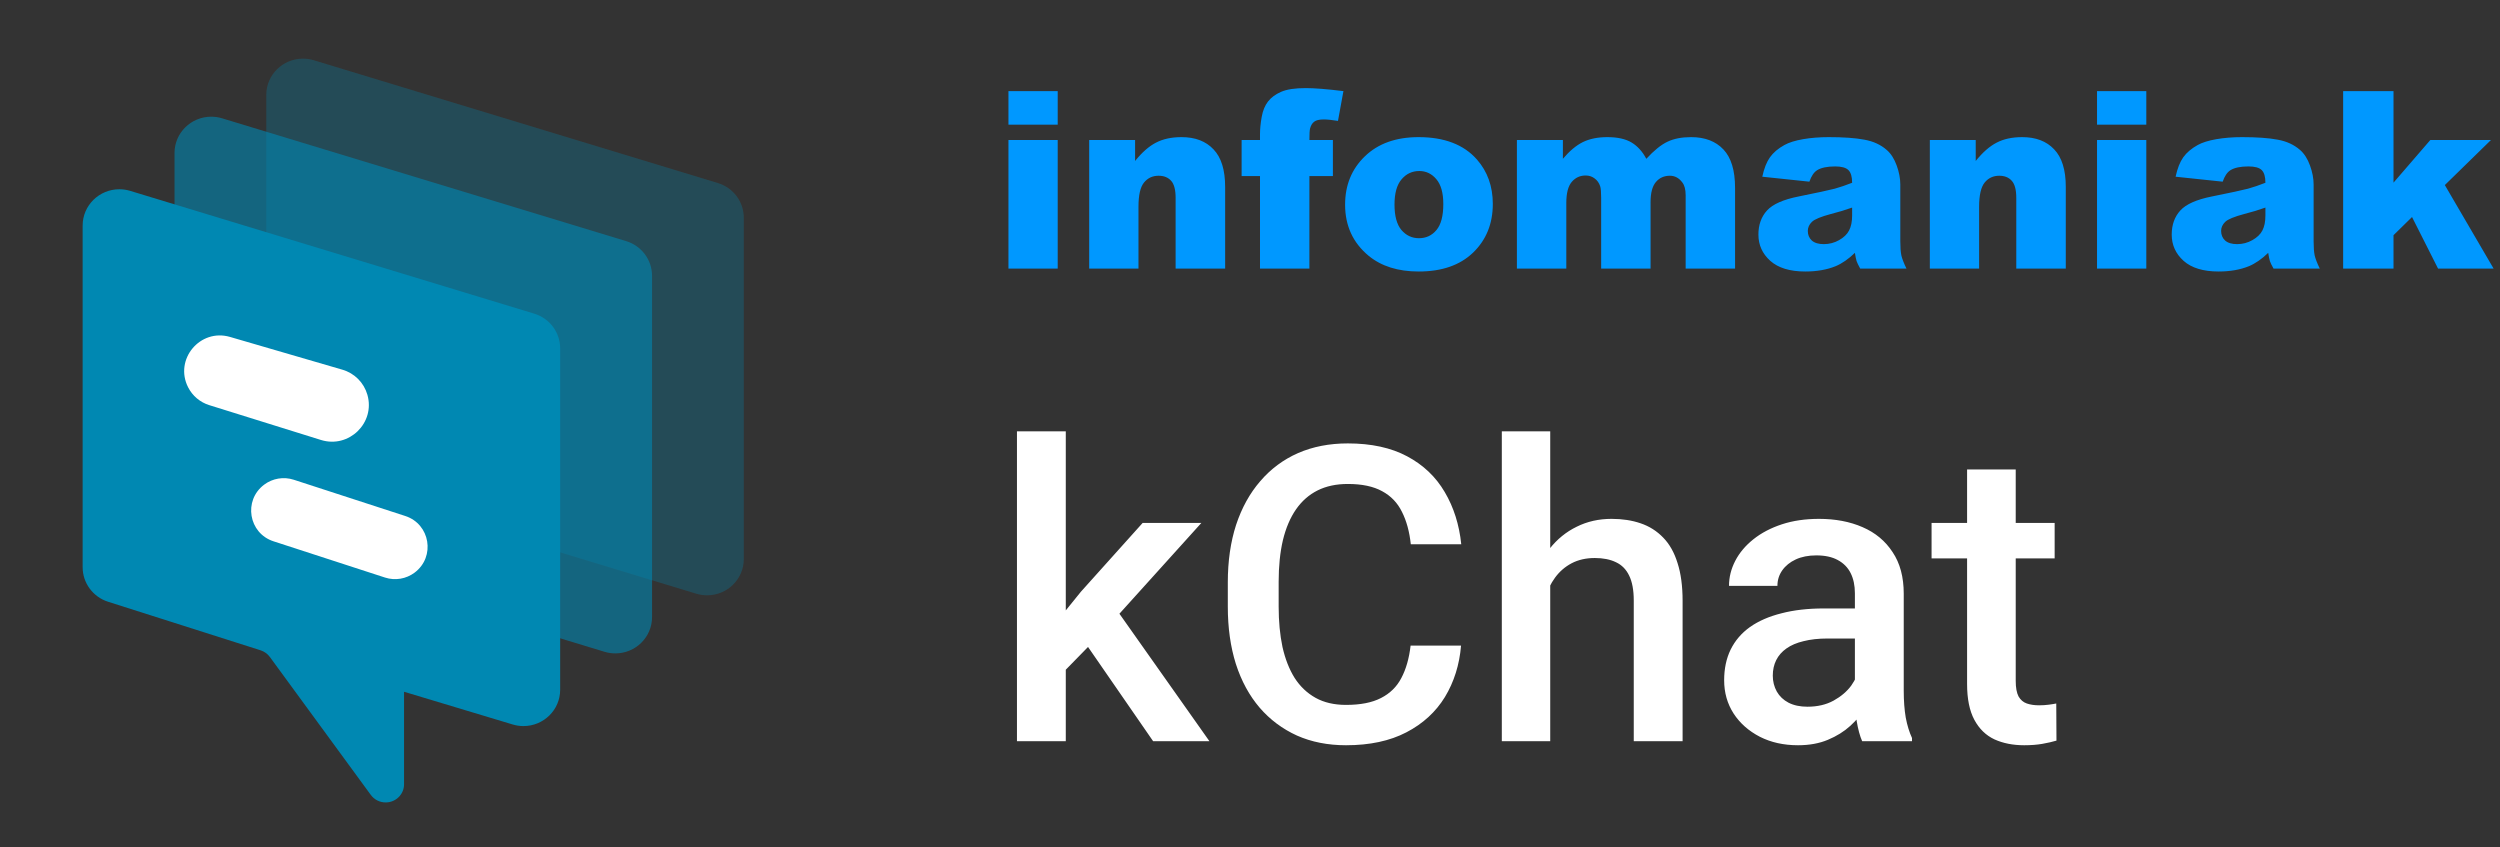 <svg width="121" height="41" viewBox="0 0 121 41" fill="none" xmlns="http://www.w3.org/2000/svg">
<rect x="0" y="0" width="121" height="41" fill="#333333" stroke="none"/>
<path opacity="0.29" fill-rule="evenodd" clip-rule="evenodd" d="M15.188 2.916L34.745 8.859C35.491 9.086 36 9.766 36 10.537V27.057C36 28.027 35.204 28.813 34.222 28.813C34.045 28.813 33.869 28.787 33.699 28.735L14.143 22.792C13.397 22.565 12.888 21.885 12.888 21.114V4.594C12.888 3.624 13.684 2.838 14.666 2.838C14.843 2.838 15.019 2.864 15.188 2.916Z" fill="#0088B2"/>
<path opacity="0.6" fill-rule="evenodd" clip-rule="evenodd" d="M10.748 5.726L30.304 11.67C31.05 11.896 31.559 12.577 31.559 13.348V29.868C31.559 30.837 30.764 31.624 29.782 31.624C29.604 31.624 29.428 31.598 29.259 31.546L9.702 25.603C8.956 25.376 8.447 24.695 8.447 23.924V7.404C8.447 6.435 9.243 5.648 10.225 5.648C10.402 5.648 10.579 5.675 10.748 5.726Z" fill="#0088B2"/>
<path fill-rule="evenodd" clip-rule="evenodd" d="M6.301 9.238L25.857 15.181C26.603 15.408 27.112 16.089 27.112 16.86V33.386C27.112 34.355 26.316 35.142 25.334 35.142C25.159 35.142 24.984 35.116 24.816 35.065L19.556 33.481V37.96C19.556 38.445 19.158 38.838 18.667 38.838C18.382 38.838 18.114 38.703 17.947 38.474L13.06 31.796C12.949 31.645 12.792 31.532 12.612 31.475L5.232 29.125C4.498 28.891 4 28.216 4 27.454V10.916C4 9.946 4.796 9.16 5.778 9.16C5.955 9.16 6.131 9.186 6.301 9.238Z" fill="#0088B2"/>
<path d="M9.105 18.746C8.42 17.4 9.68 15.884 11.132 16.307L16.573 17.893C17.158 18.063 17.614 18.521 17.782 19.107C18.172 20.466 16.889 21.716 15.536 21.295L10.126 19.608C9.683 19.47 9.315 19.159 9.105 18.746Z" fill="white"/>
<path d="M20.07 27.713C21.084 26.949 20.821 25.366 19.615 24.974L14.217 23.219C13.729 23.061 13.193 23.15 12.782 23.46C11.768 24.224 12.031 25.807 13.237 26.199L18.634 27.953C19.123 28.112 19.659 28.022 20.07 27.713Z" fill="white"/>
<path d="M48.809 4.41H51.193V6.033H48.809V4.41ZM48.809 6.777H51.193V13H48.809V6.777ZM52.717 6.777H54.938V7.791C55.27 7.377 55.605 7.082 55.945 6.906C56.285 6.727 56.699 6.637 57.188 6.637C57.848 6.637 58.363 6.834 58.734 7.229C59.109 7.619 59.297 8.225 59.297 9.045V13H56.9V9.578C56.9 9.188 56.828 8.912 56.684 8.752C56.539 8.588 56.336 8.506 56.074 8.506C55.785 8.506 55.551 8.615 55.371 8.834C55.191 9.053 55.102 9.445 55.102 10.012V13H52.717V6.777ZM63.375 6.777H64.512V8.523H63.375V13H60.984V8.523H60.094V6.777H60.984V6.496C60.984 6.242 61.012 5.963 61.066 5.658C61.121 5.354 61.223 5.105 61.371 4.914C61.523 4.719 61.734 4.562 62.004 4.445C62.277 4.324 62.676 4.264 63.199 4.264C63.617 4.264 64.225 4.312 65.022 4.41L64.758 5.852C64.473 5.805 64.242 5.781 64.066 5.781C63.852 5.781 63.697 5.818 63.603 5.893C63.51 5.963 63.443 6.076 63.404 6.232C63.385 6.318 63.375 6.5 63.375 6.777ZM65.103 9.906C65.103 8.957 65.424 8.176 66.064 7.562C66.705 6.945 67.57 6.637 68.66 6.637C69.906 6.637 70.848 6.998 71.484 7.721C71.996 8.303 72.252 9.02 72.252 9.871C72.252 10.828 71.934 11.613 71.297 12.227C70.664 12.836 69.787 13.141 68.666 13.141C67.666 13.141 66.857 12.887 66.24 12.379C65.482 11.75 65.103 10.926 65.103 9.906ZM67.494 9.9C67.494 10.455 67.606 10.865 67.828 11.131C68.055 11.396 68.338 11.529 68.678 11.529C69.022 11.529 69.303 11.398 69.522 11.137C69.744 10.875 69.856 10.455 69.856 9.877C69.856 9.338 69.744 8.938 69.522 8.676C69.299 8.41 69.023 8.277 68.695 8.277C68.348 8.277 68.061 8.412 67.834 8.682C67.607 8.947 67.494 9.354 67.494 9.9ZM73.418 6.777H75.644V7.686C75.965 7.307 76.287 7.037 76.611 6.877C76.939 6.717 77.334 6.637 77.795 6.637C78.291 6.637 78.684 6.725 78.973 6.9C79.262 7.076 79.498 7.338 79.682 7.686C80.057 7.279 80.398 7.004 80.707 6.859C81.016 6.711 81.397 6.637 81.85 6.637C82.518 6.637 83.039 6.836 83.414 7.234C83.789 7.629 83.977 8.248 83.977 9.092V13H81.586V9.455C81.586 9.174 81.531 8.965 81.422 8.828C81.262 8.613 81.062 8.506 80.824 8.506C80.543 8.506 80.316 8.607 80.144 8.811C79.973 9.014 79.887 9.34 79.887 9.789V13H77.496V9.572C77.496 9.299 77.481 9.113 77.449 9.016C77.398 8.859 77.311 8.734 77.186 8.641C77.061 8.543 76.914 8.494 76.746 8.494C76.473 8.494 76.248 8.598 76.072 8.805C75.897 9.012 75.809 9.352 75.809 9.824V13H73.418V6.777ZM87.574 8.793L85.295 8.553C85.381 8.154 85.504 7.842 85.664 7.615C85.828 7.385 86.062 7.186 86.367 7.018C86.586 6.896 86.887 6.803 87.269 6.736C87.652 6.67 88.066 6.637 88.512 6.637C89.227 6.637 89.801 6.678 90.234 6.76C90.668 6.838 91.029 7.004 91.318 7.258C91.522 7.434 91.682 7.684 91.799 8.008C91.916 8.328 91.975 8.635 91.975 8.928V11.676C91.975 11.969 91.992 12.199 92.027 12.367C92.066 12.531 92.148 12.742 92.273 13H90.035C89.945 12.84 89.887 12.719 89.859 12.637C89.832 12.551 89.805 12.418 89.777 12.238C89.465 12.539 89.154 12.754 88.846 12.883C88.424 13.055 87.934 13.141 87.375 13.141C86.633 13.141 86.068 12.969 85.682 12.625C85.299 12.281 85.107 11.857 85.107 11.354C85.107 10.881 85.246 10.492 85.523 10.188C85.801 9.883 86.312 9.656 87.059 9.508C87.953 9.328 88.533 9.203 88.799 9.133C89.064 9.059 89.346 8.963 89.643 8.846C89.643 8.553 89.582 8.348 89.461 8.23C89.34 8.113 89.127 8.055 88.822 8.055C88.432 8.055 88.139 8.117 87.943 8.242C87.791 8.34 87.668 8.523 87.574 8.793ZM89.643 10.047C89.314 10.164 88.973 10.268 88.617 10.357C88.133 10.486 87.826 10.613 87.697 10.738C87.564 10.867 87.498 11.014 87.498 11.178C87.498 11.365 87.562 11.52 87.691 11.641C87.824 11.758 88.018 11.816 88.272 11.816C88.537 11.816 88.783 11.752 89.01 11.623C89.24 11.494 89.402 11.338 89.496 11.154C89.594 10.967 89.643 10.725 89.643 10.428V10.047ZM93.404 6.777H95.625V7.791C95.957 7.377 96.293 7.082 96.633 6.906C96.973 6.727 97.387 6.637 97.875 6.637C98.535 6.637 99.051 6.834 99.422 7.229C99.797 7.619 99.984 8.225 99.984 9.045V13H97.588V9.578C97.588 9.188 97.516 8.912 97.371 8.752C97.227 8.588 97.023 8.506 96.762 8.506C96.473 8.506 96.238 8.615 96.059 8.834C95.879 9.053 95.789 9.445 95.789 10.012V13H93.404V6.777ZM101.496 4.41H103.881V6.033H101.496V4.41ZM101.496 6.777H103.881V13H101.496V6.777ZM107.578 8.793L105.299 8.553C105.385 8.154 105.508 7.842 105.668 7.615C105.832 7.385 106.066 7.186 106.371 7.018C106.59 6.896 106.891 6.803 107.273 6.736C107.656 6.67 108.07 6.637 108.516 6.637C109.23 6.637 109.805 6.678 110.238 6.76C110.672 6.838 111.033 7.004 111.322 7.258C111.525 7.434 111.686 7.684 111.803 8.008C111.92 8.328 111.979 8.635 111.979 8.928V11.676C111.979 11.969 111.996 12.199 112.031 12.367C112.07 12.531 112.152 12.742 112.277 13H110.039C109.949 12.84 109.891 12.719 109.863 12.637C109.836 12.551 109.809 12.418 109.781 12.238C109.469 12.539 109.158 12.754 108.85 12.883C108.428 13.055 107.938 13.141 107.379 13.141C106.637 13.141 106.072 12.969 105.686 12.625C105.303 12.281 105.111 11.857 105.111 11.354C105.111 10.881 105.25 10.492 105.527 10.188C105.805 9.883 106.316 9.656 107.062 9.508C107.957 9.328 108.537 9.203 108.803 9.133C109.068 9.059 109.35 8.963 109.646 8.846C109.646 8.553 109.586 8.348 109.465 8.23C109.344 8.113 109.131 8.055 108.826 8.055C108.436 8.055 108.143 8.117 107.947 8.242C107.795 8.34 107.672 8.523 107.578 8.793ZM109.646 10.047C109.318 10.164 108.977 10.268 108.621 10.357C108.137 10.486 107.83 10.613 107.701 10.738C107.568 10.867 107.502 11.014 107.502 11.178C107.502 11.365 107.566 11.52 107.695 11.641C107.828 11.758 108.021 11.816 108.275 11.816C108.541 11.816 108.787 11.752 109.014 11.623C109.244 11.494 109.406 11.338 109.5 11.154C109.598 10.967 109.646 10.725 109.646 10.428V10.047ZM113.408 4.41H115.846V8.84L117.627 6.777H120.562L118.33 8.957L120.691 13H118.002L116.742 10.504L115.846 11.383V13H113.408V4.41Z" fill="#0098FF"/>
<path d="M51.584 20.875V35.875H49.221V20.875H51.584ZM58.147 25.309L53.547 30.406L51.027 32.984L50.412 30.992L52.316 28.639L55.305 25.309H58.147ZM55.812 35.875L52.385 30.914L53.869 29.264L58.537 35.875H55.812ZM68.273 31.246H70.715C70.637 32.177 70.376 33.007 69.934 33.736C69.491 34.459 68.869 35.029 68.068 35.445C67.268 35.862 66.294 36.07 65.148 36.07C64.269 36.07 63.478 35.914 62.775 35.602C62.072 35.283 61.47 34.833 60.969 34.254C60.467 33.668 60.083 32.962 59.816 32.135C59.556 31.308 59.426 30.384 59.426 29.361V28.18C59.426 27.158 59.559 26.233 59.826 25.406C60.1 24.579 60.49 23.873 60.998 23.287C61.506 22.695 62.115 22.242 62.824 21.93C63.54 21.617 64.344 21.461 65.236 21.461C66.369 21.461 67.326 21.669 68.107 22.086C68.889 22.503 69.494 23.079 69.924 23.814C70.36 24.55 70.627 25.393 70.725 26.344H68.283C68.218 25.732 68.075 25.208 67.853 24.771C67.639 24.335 67.32 24.003 66.897 23.775C66.473 23.541 65.92 23.424 65.236 23.424C64.676 23.424 64.188 23.528 63.772 23.736C63.355 23.945 63.007 24.251 62.727 24.654C62.447 25.058 62.235 25.556 62.092 26.148C61.955 26.734 61.887 27.405 61.887 28.16V29.361C61.887 30.078 61.949 30.729 62.072 31.314C62.203 31.894 62.398 32.392 62.658 32.809C62.925 33.225 63.264 33.547 63.674 33.775C64.084 34.003 64.576 34.117 65.148 34.117C65.845 34.117 66.408 34.007 66.838 33.785C67.274 33.564 67.603 33.242 67.824 32.818C68.052 32.389 68.202 31.865 68.273 31.246ZM75.031 20.875V35.875H72.688V20.875H75.031ZM74.621 30.201L73.859 30.191C73.866 29.462 73.967 28.788 74.162 28.17C74.364 27.551 74.644 27.014 75.002 26.559C75.367 26.096 75.803 25.741 76.311 25.494C76.818 25.24 77.382 25.113 78 25.113C78.521 25.113 78.99 25.185 79.406 25.328C79.829 25.471 80.194 25.703 80.5 26.021C80.806 26.334 81.037 26.744 81.193 27.252C81.356 27.753 81.438 28.365 81.438 29.088V35.875H79.074V29.068C79.074 28.561 78.999 28.157 78.85 27.857C78.706 27.558 78.495 27.343 78.215 27.213C77.935 27.076 77.593 27.008 77.189 27.008C76.766 27.008 76.392 27.092 76.066 27.262C75.747 27.431 75.481 27.662 75.266 27.955C75.051 28.248 74.888 28.587 74.777 28.971C74.673 29.355 74.621 29.765 74.621 30.201ZM89.777 33.756V28.717C89.777 28.339 89.709 28.014 89.572 27.74C89.436 27.467 89.227 27.255 88.947 27.105C88.674 26.956 88.329 26.881 87.912 26.881C87.528 26.881 87.196 26.946 86.916 27.076C86.636 27.206 86.418 27.382 86.262 27.604C86.106 27.825 86.027 28.076 86.027 28.355H83.684C83.684 27.939 83.784 27.535 83.986 27.145C84.188 26.754 84.481 26.406 84.865 26.1C85.249 25.794 85.708 25.553 86.242 25.377C86.776 25.201 87.375 25.113 88.039 25.113C88.833 25.113 89.537 25.247 90.148 25.514C90.767 25.781 91.252 26.184 91.603 26.725C91.962 27.259 92.141 27.929 92.141 28.736V33.434C92.141 33.915 92.173 34.348 92.238 34.732C92.31 35.11 92.411 35.439 92.541 35.719V35.875H90.129C90.018 35.621 89.93 35.299 89.865 34.908C89.807 34.511 89.777 34.127 89.777 33.756ZM90.119 29.449L90.139 30.904H88.449C88.013 30.904 87.629 30.947 87.297 31.031C86.965 31.109 86.688 31.227 86.467 31.383C86.245 31.539 86.079 31.728 85.969 31.949C85.858 32.171 85.803 32.421 85.803 32.701C85.803 32.981 85.868 33.238 85.998 33.473C86.128 33.7 86.317 33.88 86.564 34.01C86.818 34.14 87.124 34.205 87.482 34.205C87.964 34.205 88.384 34.107 88.742 33.912C89.107 33.71 89.393 33.466 89.602 33.18C89.81 32.887 89.921 32.61 89.934 32.35L90.695 33.395C90.617 33.661 90.484 33.948 90.295 34.254C90.106 34.56 89.859 34.853 89.553 35.133C89.253 35.406 88.892 35.631 88.469 35.807C88.052 35.982 87.57 36.07 87.023 36.07C86.333 36.07 85.718 35.934 85.178 35.66C84.637 35.38 84.214 35.006 83.908 34.537C83.602 34.062 83.449 33.525 83.449 32.926C83.449 32.366 83.553 31.871 83.762 31.441C83.977 31.005 84.289 30.641 84.699 30.348C85.116 30.055 85.624 29.833 86.223 29.684C86.822 29.527 87.505 29.449 88.273 29.449H90.119ZM99.445 25.309V27.027H93.488V25.309H99.445ZM95.207 22.721H97.561V32.955C97.561 33.281 97.606 33.531 97.697 33.707C97.795 33.876 97.928 33.99 98.098 34.049C98.267 34.107 98.466 34.137 98.693 34.137C98.856 34.137 99.012 34.127 99.162 34.107C99.312 34.088 99.432 34.068 99.523 34.049L99.533 35.846C99.338 35.904 99.11 35.956 98.85 36.002C98.596 36.047 98.303 36.07 97.971 36.07C97.43 36.07 96.952 35.976 96.535 35.787C96.118 35.592 95.793 35.276 95.559 34.84C95.324 34.404 95.207 33.824 95.207 33.102V22.721Z" fill="white"/>
</svg>
